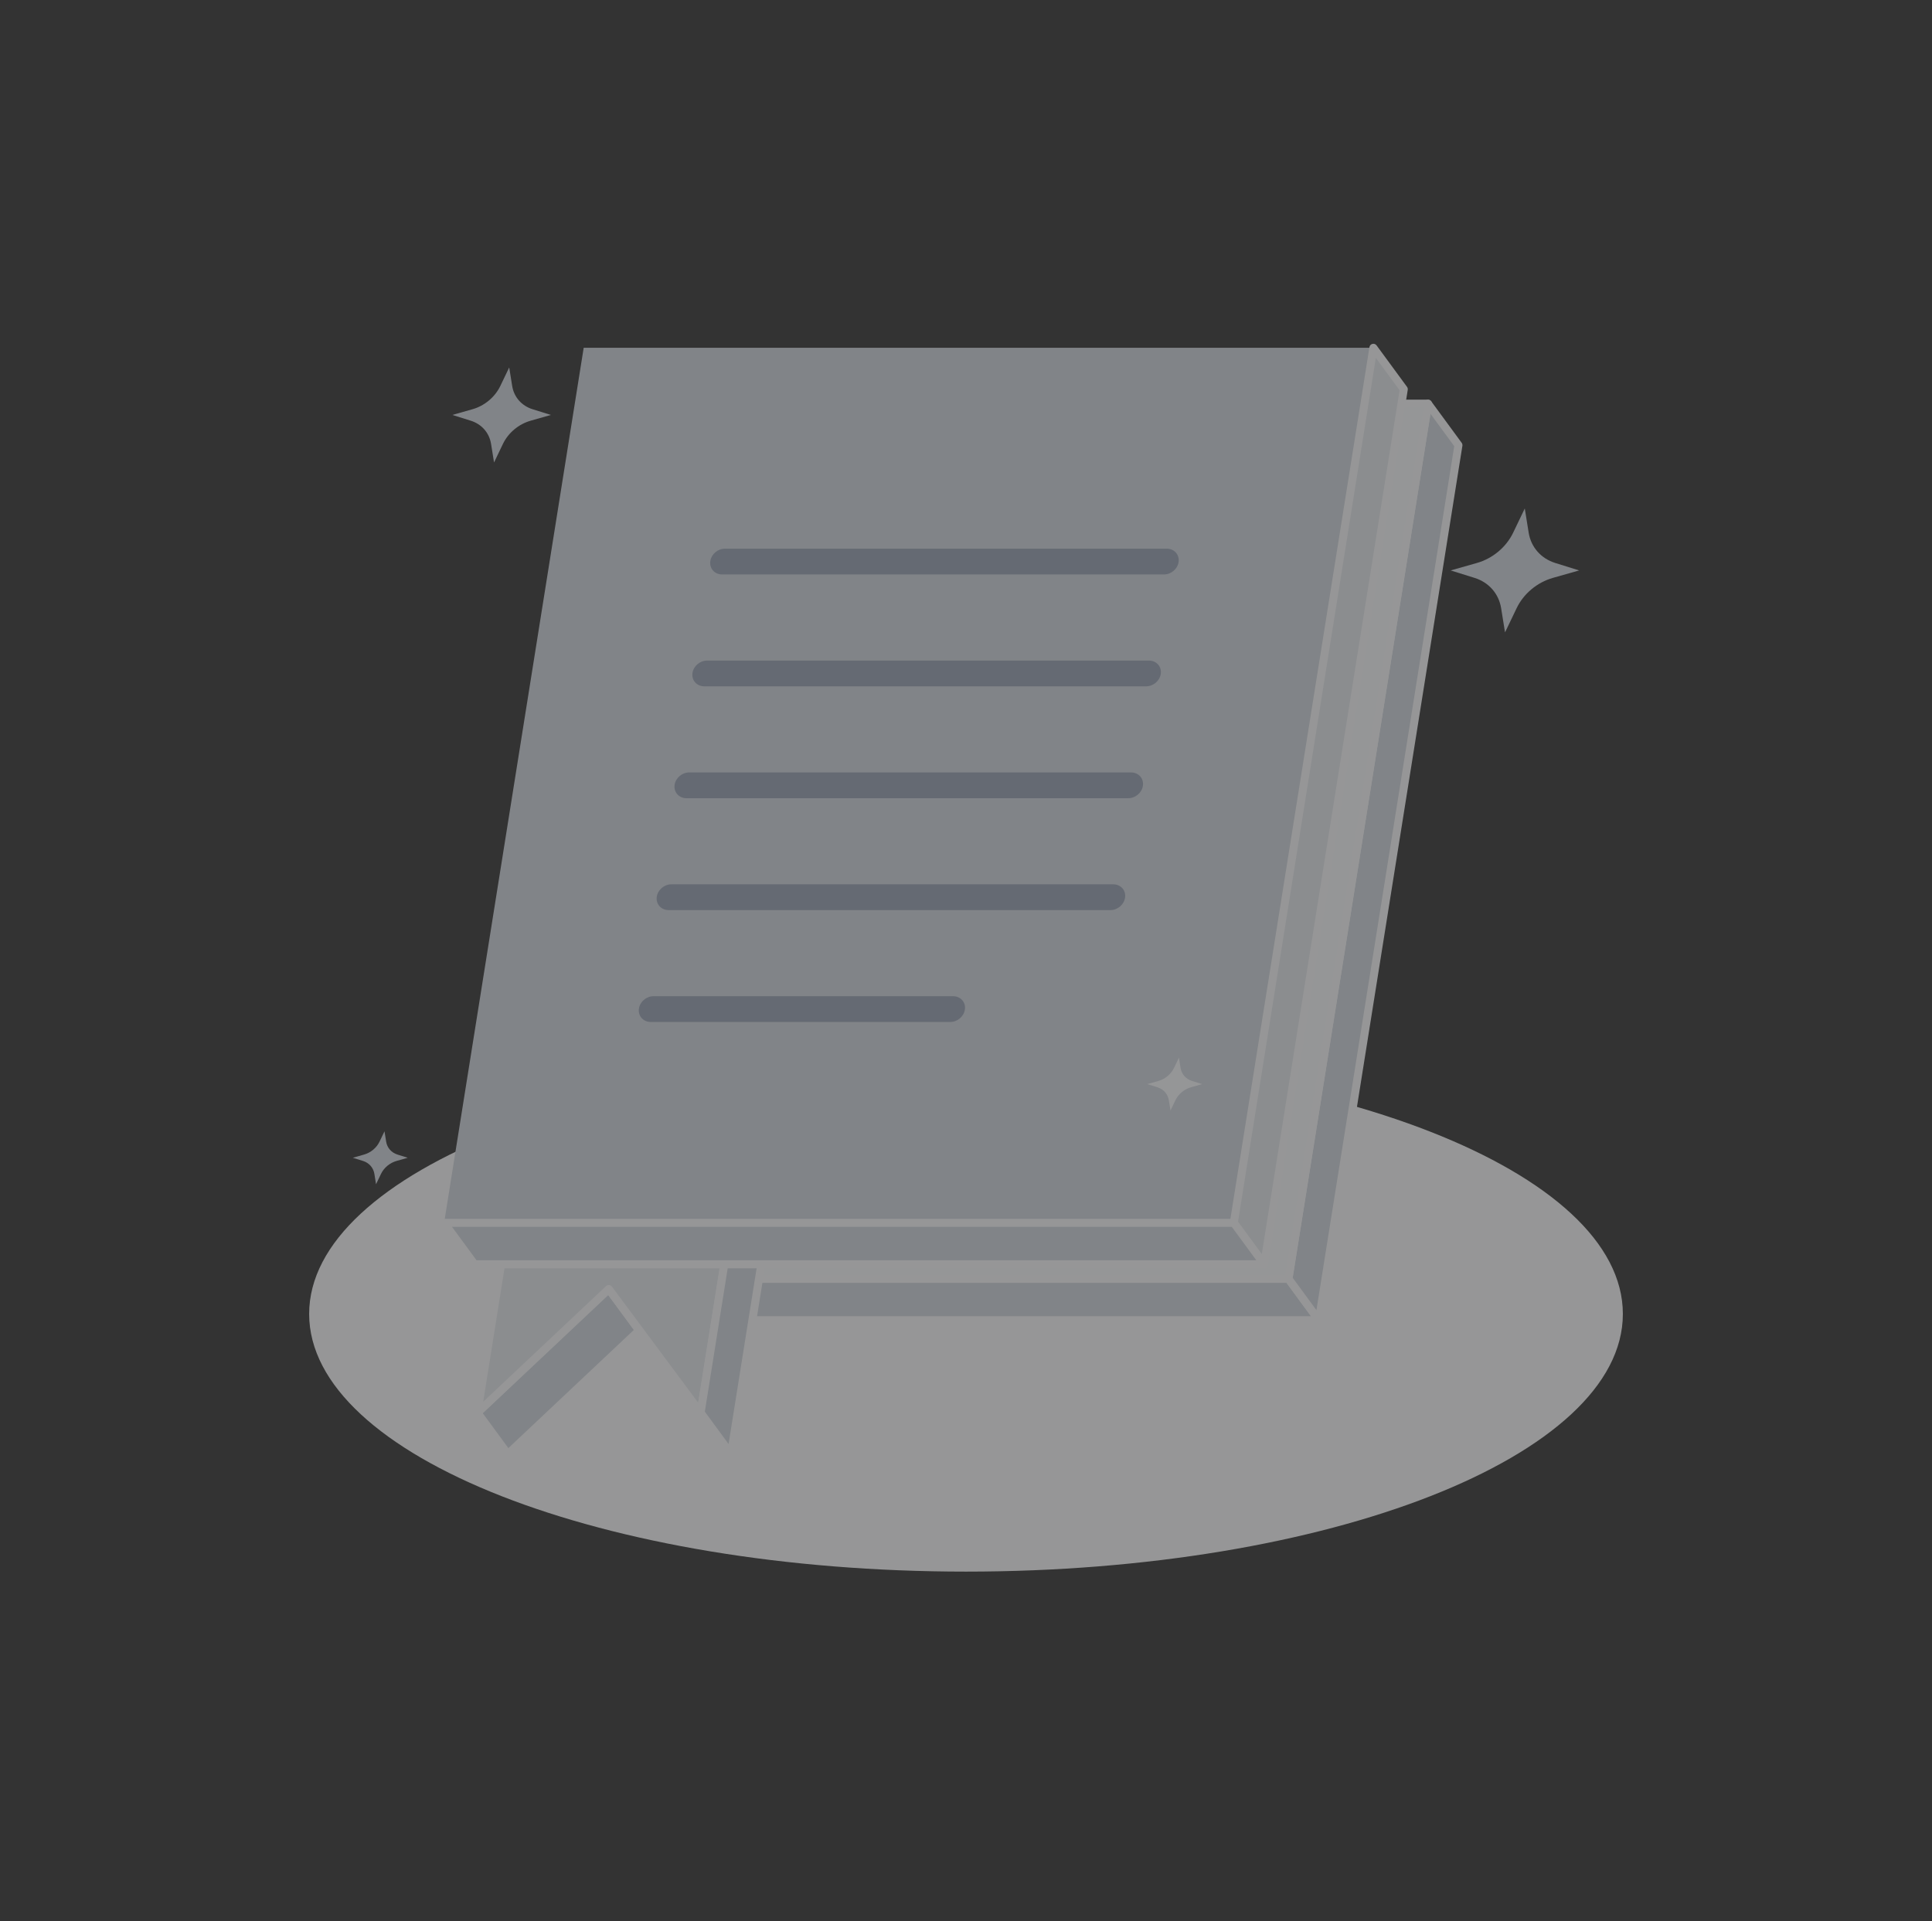 <svg width="184" height="183" viewBox="0 0 184 183" fill="none" xmlns="http://www.w3.org/2000/svg">
<rect x="0" y="0" width="184" height="183" fill="#333333" stroke="none"/>
<g opacity="0.5">
<path d="M92.001 149.691C126.55 149.691 154.558 138.703 154.558 125.15C154.558 111.597 126.55 100.609 92.001 100.609C57.451 100.609 29.443 111.597 29.443 125.15C29.443 138.703 57.451 149.691 92.001 149.691Z" fill="#F9FAFB"/>
<path d="M122.713 121.799L125.607 125.747H71.656L68.76 121.799H122.713Z" fill="#D0D5DD"/>
<path d="M125.606 126.129H71.655C71.533 126.129 71.42 126.071 71.349 125.973L68.453 122.027C68.368 121.911 68.355 121.757 68.421 121.628C68.485 121.5 68.617 121.42 68.761 121.42H122.714C122.836 121.42 122.95 121.478 123.021 121.576L125.917 125.522C126.001 125.637 126.015 125.792 125.949 125.92C125.883 126.047 125.75 126.129 125.606 126.129ZM71.849 125.366H124.856L122.519 122.182H69.512L71.849 125.366Z" fill="#F9FAFB"/>
<path d="M136.006 38.453L138.9 42.401L125.607 125.749L122.713 121.801L136.006 38.453Z" fill="#D0D5DD"/>
<path d="M125.607 126.13C125.486 126.13 125.373 126.074 125.3 125.974L122.404 122.027C122.343 121.946 122.319 121.843 122.335 121.741L135.627 38.393C135.651 38.24 135.765 38.118 135.914 38.083C136.063 38.047 136.221 38.103 136.31 38.228L139.206 42.175C139.267 42.256 139.291 42.36 139.276 42.461L125.983 125.809C125.959 125.962 125.845 126.084 125.696 126.119C125.668 126.126 125.637 126.13 125.607 126.13ZM123.114 121.704L125.374 124.786L138.498 42.497L136.237 39.415L123.114 121.704Z" fill="#F9FAFB"/>
<path d="M136.005 38.451L122.713 121.799H68.76L69.609 116.474H117.507L129.951 38.451H136.005Z" fill="#F7F9FC"/>
<path d="M122.712 122.181H68.76C68.648 122.181 68.543 122.131 68.47 122.047C68.397 121.962 68.367 121.85 68.383 121.74L69.232 116.413C69.261 116.228 69.422 116.091 69.609 116.091H117.182L129.573 38.39C129.602 38.206 129.763 38.068 129.949 38.068H136.004C136.116 38.068 136.221 38.117 136.293 38.202C136.366 38.287 136.397 38.399 136.38 38.509L123.087 121.857C123.058 122.045 122.899 122.181 122.712 122.181ZM69.207 121.418H122.387L135.558 38.833H130.276L117.885 116.533C117.856 116.718 117.695 116.855 117.509 116.855H69.934L69.207 121.418Z" fill="#F9FAFB"/>
<path d="M57.975 122.775L60.87 126.722L48.365 138.5L45.469 134.553L57.975 122.775Z" fill="#D0D5DD"/>
<path d="M48.364 138.881C48.352 138.881 48.34 138.881 48.328 138.88C48.22 138.87 48.12 138.814 48.056 138.726L45.16 134.779C45.046 134.623 45.065 134.408 45.206 134.276L57.711 122.498C57.79 122.423 57.899 122.386 58.007 122.396C58.116 122.406 58.216 122.462 58.28 122.55L61.176 126.497C61.289 126.653 61.271 126.868 61.13 127L48.625 138.778C48.554 138.844 48.461 138.881 48.364 138.881ZM45.975 134.6L48.415 137.927L60.361 126.676L57.921 123.348L45.975 134.6Z" fill="#F9FAFB"/>
<path d="M69.608 116.475L68.759 121.8L66.726 134.554L57.975 122.776L45.469 134.554L48.353 116.475H69.608Z" fill="#E4E7EC"/>
<path d="M66.725 134.936C66.607 134.936 66.492 134.88 66.419 134.782L57.925 123.347L45.731 134.831C45.613 134.942 45.437 134.966 45.291 134.89C45.147 134.814 45.067 134.654 45.093 134.493L47.977 116.414C48.005 116.229 48.166 116.092 48.353 116.092H69.608C69.72 116.092 69.825 116.141 69.897 116.226C69.97 116.31 70.001 116.422 69.984 116.532L67.1 134.612C67.076 134.763 66.963 134.887 66.814 134.922C66.785 134.931 66.754 134.936 66.725 134.936ZM57.975 122.395C57.987 122.395 57.998 122.395 58.009 122.397C58.118 122.407 58.216 122.461 58.282 122.549L66.493 133.6L69.164 116.856H48.678L46.021 133.511L57.713 122.5C57.784 122.431 57.877 122.395 57.975 122.395Z" fill="#F9FAFB"/>
<path d="M69.609 116.475L68.76 121.8L66.727 134.554L69.621 138.501L71.656 125.748L72.505 120.421L69.609 116.475Z" fill="#D0D5DD"/>
<path d="M69.621 138.881C69.5 138.881 69.387 138.825 69.314 138.725L66.42 134.779C66.359 134.697 66.335 134.594 66.35 134.494L69.234 116.414C69.258 116.262 69.371 116.14 69.52 116.104C69.67 116.069 69.827 116.125 69.917 116.25L72.813 120.196C72.874 120.278 72.897 120.381 72.882 120.483L69.998 138.562C69.975 138.715 69.861 138.837 69.712 138.873C69.681 138.878 69.651 138.881 69.621 138.881ZM67.128 134.455L69.388 137.537L72.103 120.517L69.842 117.434L67.128 134.455Z" fill="#F9FAFB"/>
<path d="M130.799 33.125L129.95 38.451L117.507 116.473H69.608H48.353H42.297L55.59 33.125H130.799Z" fill="#D0D5DD"/>
<path d="M90.773 95.266C91.258 95.266 91.59 95.644 91.516 96.111C91.441 96.579 90.989 96.958 90.504 96.958H61.971C61.487 96.958 61.155 96.579 61.229 96.111C61.304 95.644 61.756 95.266 62.241 95.266H90.773Z" fill="#98A2B3"/>
<path d="M90.502 97.34H61.971C61.626 97.34 61.306 97.198 61.095 96.952C60.885 96.706 60.8 96.386 60.853 96.052C60.956 95.398 61.566 94.885 62.241 94.885H90.774C91.121 94.885 91.439 95.027 91.651 95.273C91.86 95.519 91.946 95.837 91.892 96.171C91.787 96.827 91.177 97.34 90.502 97.34ZM62.241 95.647C61.943 95.647 61.651 95.888 61.605 96.171C61.587 96.283 61.612 96.383 61.675 96.456C61.741 96.534 61.846 96.576 61.971 96.576H90.504C90.802 96.576 91.094 96.335 91.14 96.05C91.158 95.939 91.135 95.84 91.072 95.768C91.006 95.69 90.901 95.647 90.775 95.647H62.241Z" fill="#98A2B3"/>
<path d="M106.028 84.609C106.513 84.609 106.845 84.987 106.77 85.455C106.696 85.923 106.244 86.302 105.759 86.302H63.671C63.186 86.302 62.854 85.923 62.928 85.455C63.003 84.987 63.455 84.609 63.94 84.609H106.028Z" fill="#98A2B3"/>
<path d="M105.759 86.684H63.671C63.325 86.684 63.005 86.541 62.795 86.296C62.584 86.05 62.5 85.73 62.552 85.396C62.657 84.742 63.266 84.228 63.94 84.228H106.028C106.376 84.228 106.694 84.371 106.906 84.617C107.114 84.862 107.201 85.181 107.147 85.515C107.042 86.17 106.432 86.684 105.759 86.684ZM63.94 84.991C63.642 84.991 63.35 85.232 63.305 85.515C63.286 85.626 63.311 85.726 63.374 85.799C63.44 85.877 63.545 85.92 63.671 85.92H105.759C106.057 85.92 106.349 85.679 106.394 85.394C106.413 85.282 106.389 85.184 106.327 85.111C106.26 85.033 106.155 84.991 106.03 84.991H63.94Z" fill="#98A2B3"/>
<path d="M107.728 73.953C108.212 73.953 108.544 74.333 108.47 74.799C108.395 75.266 107.943 75.646 107.458 75.646H65.37C64.885 75.646 64.553 75.266 64.628 74.799C64.702 74.333 65.155 73.953 65.639 73.953H107.728Z" fill="#98A2B3"/>
<path d="M107.458 76.028H65.37C65.024 76.028 64.704 75.885 64.494 75.639C64.284 75.394 64.199 75.073 64.251 74.74C64.356 74.086 64.965 73.572 65.639 73.572H107.728C108.073 73.572 108.393 73.715 108.604 73.96C108.812 74.206 108.898 74.525 108.846 74.858C108.741 75.514 108.131 76.028 107.458 76.028ZM65.639 74.335C65.341 74.335 65.05 74.575 65.004 74.86C64.985 74.972 65.011 75.072 65.073 75.145C65.139 75.223 65.244 75.265 65.37 75.265H107.458C107.756 75.265 108.048 75.024 108.094 74.74C108.11 74.628 108.087 74.53 108.024 74.457C107.958 74.379 107.853 74.337 107.728 74.337H65.639V74.335Z" fill="#98A2B3"/>
<path d="M109.429 63.297C109.913 63.297 110.245 63.676 110.171 64.144C110.096 64.61 109.644 64.99 109.159 64.99H67.071C66.586 64.99 66.254 64.61 66.329 64.144C66.403 63.676 66.856 63.297 67.34 63.297H109.429Z" fill="#98A2B3"/>
<path d="M109.159 65.371H67.071C66.725 65.371 66.405 65.229 66.195 64.984C65.986 64.738 65.9 64.419 65.953 64.085C66.058 63.43 66.666 62.918 67.34 62.918H109.429C109.774 62.918 110.094 63.06 110.305 63.306C110.515 63.552 110.599 63.87 110.547 64.206C110.442 64.858 109.832 65.371 109.159 65.371ZM67.34 63.679C67.042 63.679 66.751 63.919 66.705 64.204C66.686 64.316 66.712 64.414 66.774 64.487C66.84 64.565 66.945 64.607 67.071 64.607H109.159C109.457 64.607 109.749 64.367 109.795 64.084C109.813 63.972 109.788 63.872 109.725 63.799C109.659 63.721 109.554 63.679 109.429 63.679H67.34Z" fill="#98A2B3"/>
<path d="M111.126 52.641C111.611 52.641 111.943 53.02 111.868 53.488C111.794 53.956 111.341 54.333 110.857 54.333H68.768C68.284 54.333 67.951 53.956 68.026 53.488C68.101 53.02 68.553 52.641 69.038 52.641H111.126Z" fill="#98A2B3"/>
<path d="M110.857 54.715H68.769C68.422 54.715 68.103 54.573 67.891 54.327C67.683 54.081 67.596 53.763 67.651 53.429C67.756 52.773 68.366 52.26 69.038 52.26H111.127C111.472 52.26 111.793 52.402 112.003 52.648C112.213 52.894 112.297 53.214 112.245 53.547C112.14 54.202 111.53 54.715 110.857 54.715ZM69.038 53.022C68.74 53.022 68.449 53.263 68.403 53.547C68.384 53.659 68.408 53.758 68.471 53.831C68.537 53.908 68.642 53.951 68.767 53.951H110.856C111.154 53.951 111.445 53.71 111.491 53.427C111.51 53.315 111.484 53.215 111.421 53.143C111.355 53.065 111.25 53.022 111.125 53.022H69.038Z" fill="#98A2B3"/>
<path d="M130.799 33.125L129.95 38.451L117.506 116.473L120.402 120.419L132.844 42.399L133.695 37.071L130.799 33.125Z" fill="#E4E7EC"/>
<path d="M120.401 120.801C120.281 120.801 120.168 120.746 120.095 120.646L117.199 116.699C117.138 116.618 117.114 116.514 117.129 116.413L130.422 33.065C130.446 32.912 130.56 32.79 130.709 32.755C130.858 32.719 131.015 32.775 131.105 32.9L134.001 36.847C134.062 36.928 134.086 37.032 134.071 37.133L120.778 120.481C120.754 120.634 120.64 120.756 120.491 120.791C120.461 120.798 120.43 120.801 120.401 120.801ZM117.907 116.376L120.169 119.458L133.293 37.169L131.032 34.087L117.907 116.376Z" fill="#F9FAFB"/>
<path d="M117.507 116.473H69.608H44.872H42.297L45.193 120.419H47.767H72.504H120.402L117.507 116.473Z" fill="#D0D5DD"/>
<path d="M120.402 120.801H45.193C45.071 120.801 44.957 120.743 44.886 120.645L41.99 116.698C41.905 116.583 41.892 116.429 41.958 116.3C42.022 116.171 42.154 116.092 42.298 116.092H117.508C117.63 116.092 117.743 116.149 117.815 116.248L120.71 120.194C120.795 120.309 120.809 120.463 120.743 120.592C120.677 120.719 120.546 120.801 120.402 120.801ZM45.386 120.038H119.65L117.313 116.854H43.049L45.386 120.038Z" fill="#F9FAFB"/>
<path d="M145.217 48.432L145.587 50.734C145.809 52.115 146.756 53.196 148.118 53.622L150.395 54.332L147.893 55.042C146.395 55.467 145.102 56.548 144.44 57.929L143.336 60.232L142.965 57.929C142.743 56.548 141.796 55.467 140.434 55.042L138.158 54.332L140.659 53.622C142.157 53.196 143.45 52.115 144.112 50.734L145.217 48.432Z" fill="#D0D5DD"/>
<path d="M48.496 34.998L48.779 36.764C48.95 37.823 49.675 38.651 50.721 38.978L52.466 39.522L50.546 40.068C49.397 40.393 48.406 41.222 47.898 42.281L47.052 44.048L46.769 42.281C46.598 41.222 45.873 40.395 44.827 40.068L43.082 39.522L45 38.978C46.149 38.653 47.14 37.823 47.649 36.764L48.496 34.998Z" fill="#D0D5DD"/>
<path d="M112.28 100.736L112.437 101.721C112.532 102.31 112.937 102.771 113.52 102.954L114.491 103.258L113.423 103.561C112.783 103.744 112.229 104.205 111.946 104.795L111.475 105.779L111.317 104.795C111.222 104.205 110.819 103.744 110.234 103.561L109.262 103.258L110.331 102.954C110.971 102.771 111.524 102.31 111.807 101.721L112.28 100.736Z" fill="#F7F9FC"/>
<path d="M36.618 107.754L36.776 108.737C36.87 109.326 37.275 109.789 37.858 109.97L38.829 110.274L37.762 110.577C37.121 110.76 36.567 111.221 36.284 111.812L35.813 112.795L35.656 111.812C35.562 111.222 35.157 110.76 34.574 110.577L33.603 110.274L34.671 109.97C35.312 109.789 35.864 109.328 36.147 108.737L36.618 107.754Z" fill="#D0D5DD"/>
</g>
</svg>

